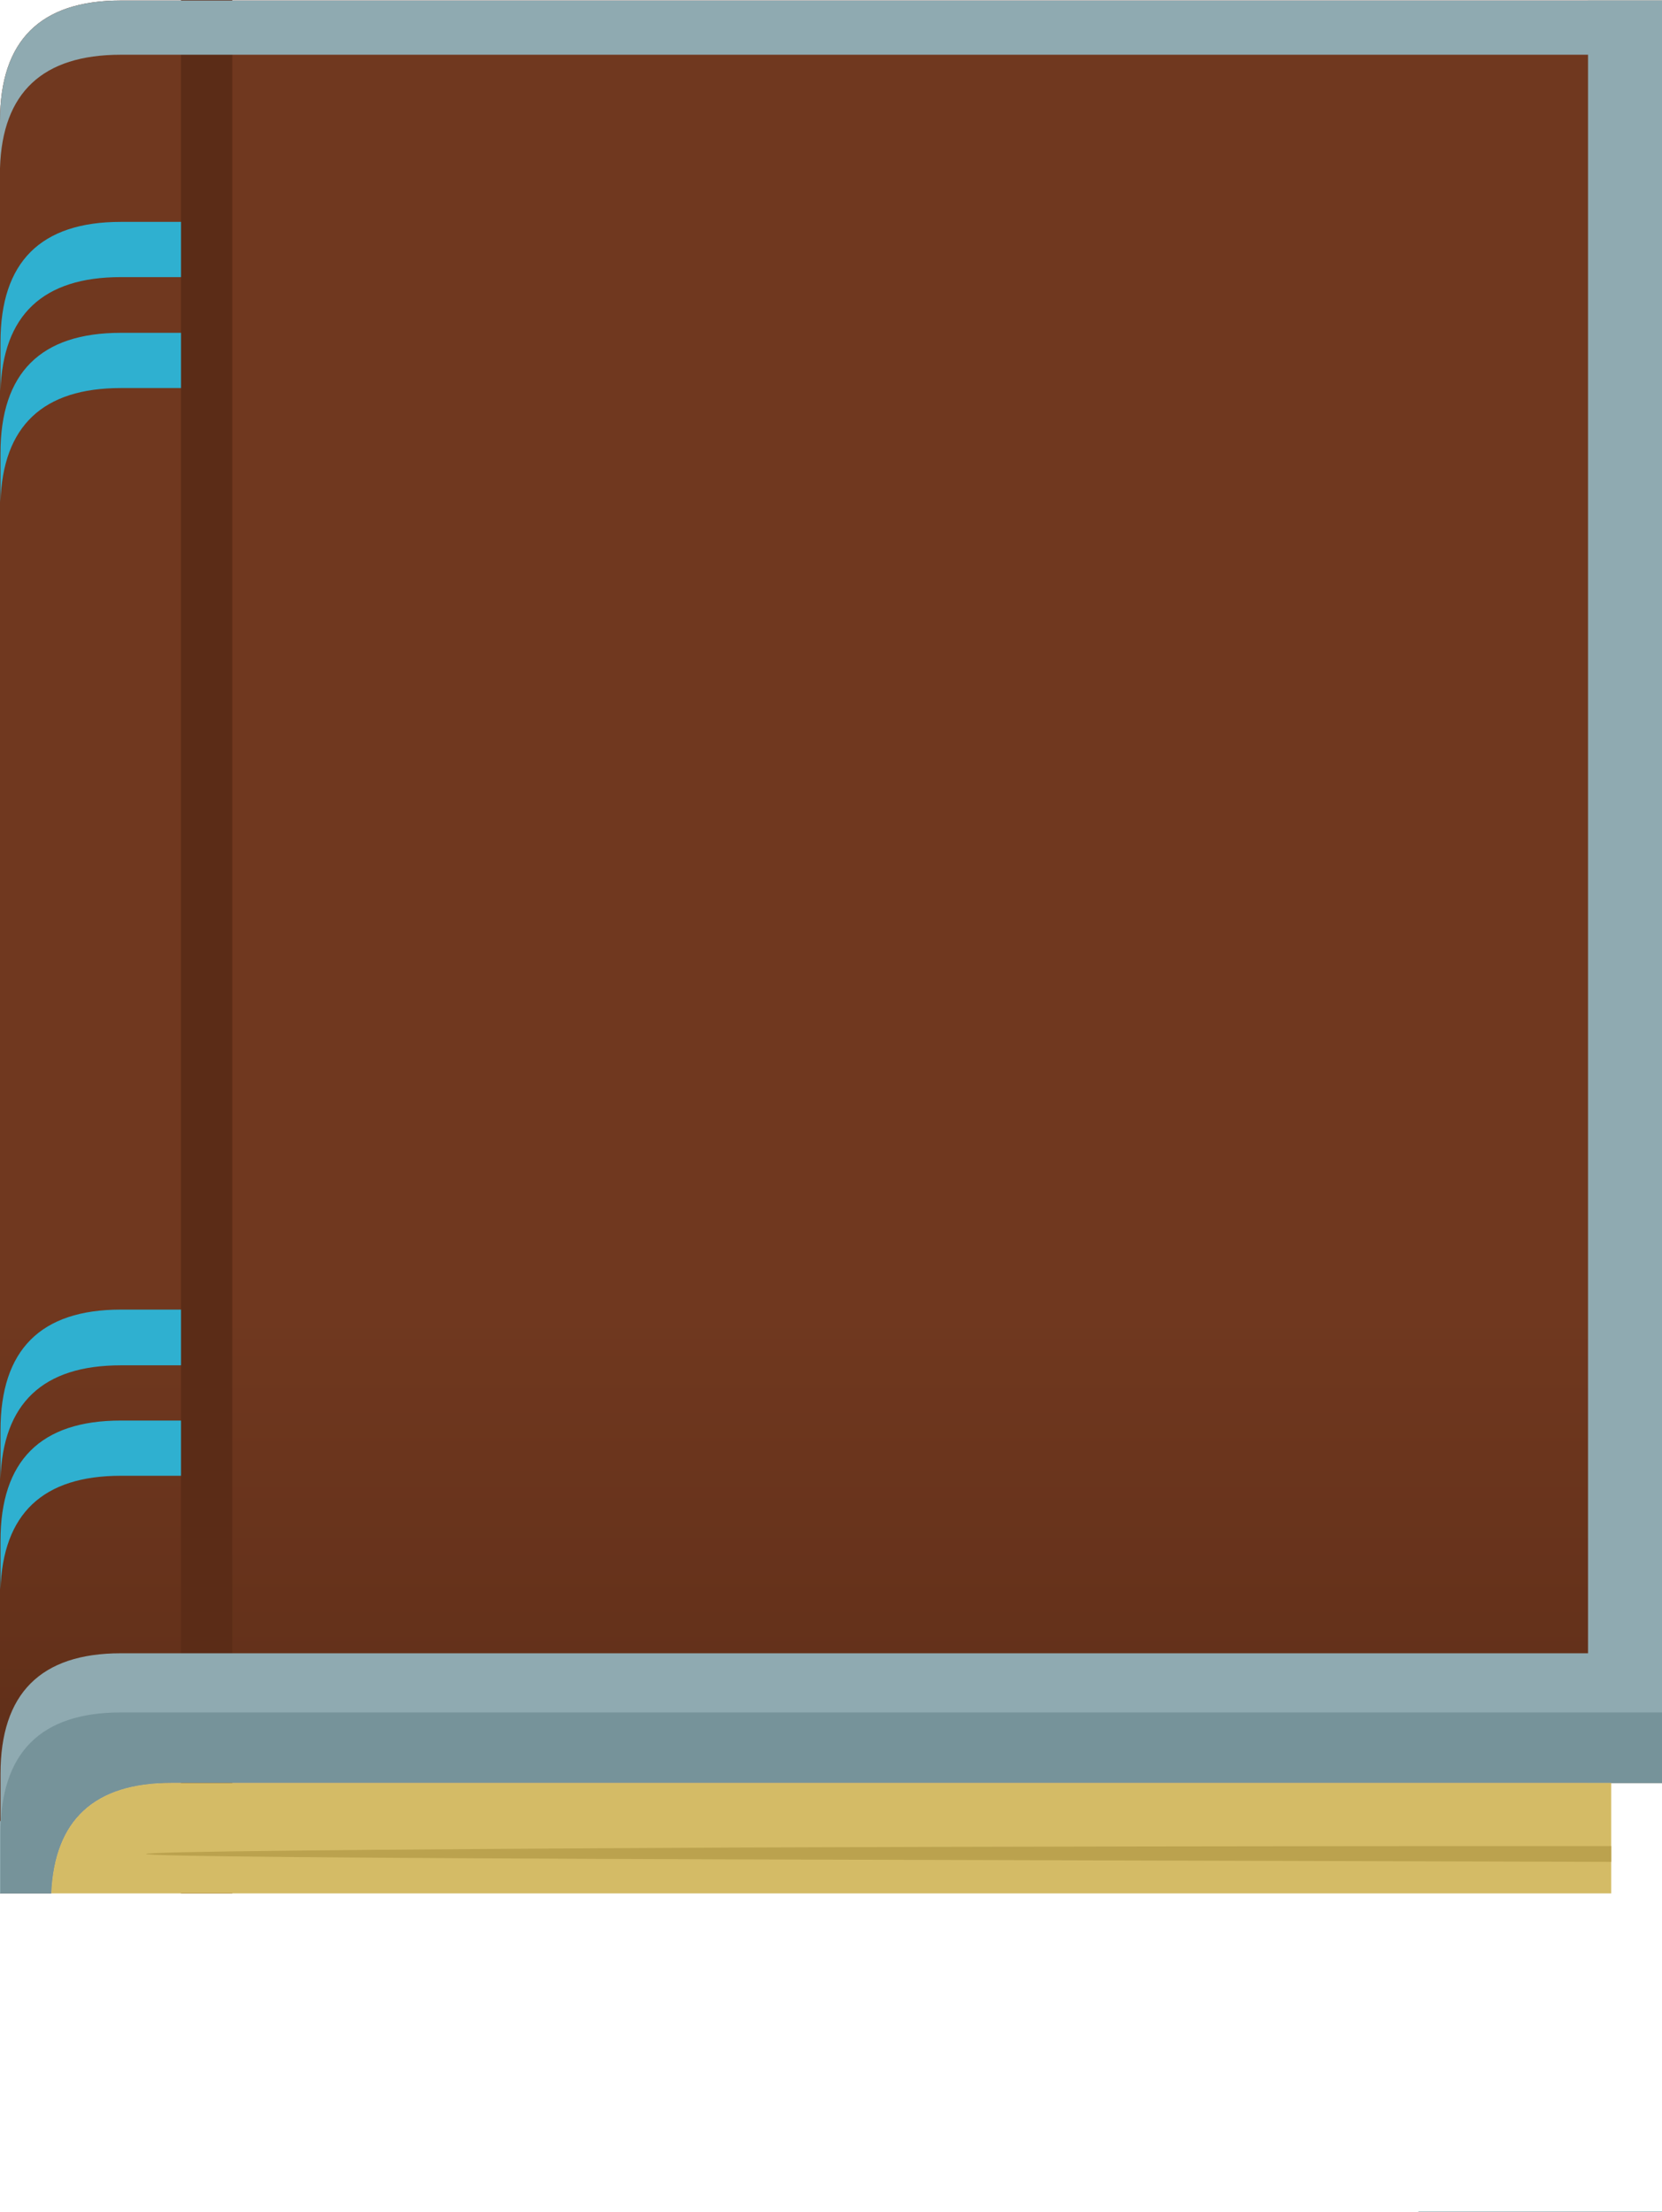 <?xml version="1.0" encoding="UTF-8" standalone="no"?>
<svg xmlns:xlink="http://www.w3.org/1999/xlink" height="224.3px" width="168.5px" xmlns="http://www.w3.org/2000/svg">
  <g transform="matrix(1.0, 0.0, 0.0, 1.0, 84.25, 112.15)">
    <path d="M-72.0 -112.1 L84.25 -112.1 84.25 68.65 50.05 68.65 -66.9 68.65 Q-78.55 68.65 -79.05 79.85 L-84.25 79.85 -84.25 -99.9 Q-84.25 -112.1 -72.0 -112.1" fill="url(#gradient0)" fill-rule="evenodd" stroke="none"/>
    <path d="M-65.9 -112.15 L-60.7 -112.15 -60.7 79.85 -65.9 79.85 -65.9 -112.15" fill="#5b2c17" fill-rule="evenodd" stroke="none"/>
    <path d="M-72.0 55.5 L84.25 55.5 84.25 62.65 50.05 62.65 -66.9 62.65 Q-78.55 62.65 -79.05 73.85 L-84.2 73.85 -84.2 67.75 Q-84.2 55.5 -72.0 55.5" fill="#8faab1" fill-rule="evenodd" stroke="none"/>
    <path d="M84.25 -112.1 L84.25 68.65 76.75 68.65 76.75 -112.1 84.25 -112.1 M-79.05 79.85 L-84.25 79.85 -84.25 72.55 Q-81.25 68.65 -74.4 68.65 L-67.35 68.65 Q-78.6 68.9 -79.05 79.85" fill="#8faab1" fill-rule="evenodd" stroke="none"/>
    <path d="M-72.0 61.5 L84.25 61.5 84.25 68.65 50.05 68.65 -66.9 68.65 Q-78.55 68.65 -79.05 79.85 L-84.2 79.85 -84.2 73.75 Q-84.2 61.5 -72.0 61.5" fill="#76939a" fill-rule="evenodd" stroke="none"/>
    <path d="M-66.9 68.65 L77.6 68.65 79.1 68.65 79.1 79.85 -79.05 79.85 Q-78.55 68.65 -66.9 68.65" fill="#d4bb66" fill-rule="evenodd" stroke="none"/>
    <path d="M-10.0 76.4 Q-69.45 76.2 -69.45 75.85 -69.45 75.5 -10.0 75.2 29.25 75.05 79.1 75.05 L79.1 76.65 -10.0 76.4" fill="#bba24e" fill-rule="evenodd" stroke="none"/>
    <path d="M84.25 112.15 L59.55 112.15 59.55 112.1 84.25 112.1 84.25 112.15" fill="#8faab1" fill-rule="evenodd" stroke="none"/>
    <path d="M-72.0 -112.1 L84.25 -112.1 84.25 -106.6 -72.0 -106.6 Q-83.9 -106.6 -84.25 -95.1 L-84.25 -99.9 Q-84.25 -112.1 -72.0 -112.1" fill="#8faab1" fill-rule="evenodd" stroke="none"/>
    <path d="M-72.0 -78.4 L-65.9 -78.4 -65.9 -72.8 -72.0 -72.8 Q-83.85 -72.8 -84.2 -61.25 L-84.2 -66.2 Q-84.2 -78.4 -72.0 -78.4 M-72.0 -89.65 L-65.9 -89.65 -65.9 -84.05 -72.0 -84.05 Q-83.85 -84.05 -84.2 -72.5 L-84.2 -77.45 Q-84.2 -89.65 -72.0 -89.65 M-72.0 20.65 L-65.9 20.65 -65.9 26.3 -72.0 26.3 Q-83.85 26.3 -84.2 37.85 L-84.2 32.9 Q-84.2 20.65 -72.0 20.65 M-72.0 31.9 L-65.9 31.9 -65.9 37.5 -72.0 37.5 Q-83.85 37.5 -84.2 49.05 L-84.2 44.1 Q-84.2 31.9 -72.0 31.9" fill="#2fb0d0" fill-rule="evenodd" stroke="none"/>
  </g>
  <defs>
    <linearGradient gradientTransform="matrix(0.0, -0.037, 0.117, 0.0, -4.5, 51.35)" gradientUnits="userSpaceOnUse" id="gradient0" spreadMethod="pad" x1="-819.2" x2="819.2">
      <stop offset="0.0" stop-color="#5b2c17"/>
      <stop offset="1.0" stop-color="#70381f"/>
    </linearGradient>
  </defs>
</svg>
